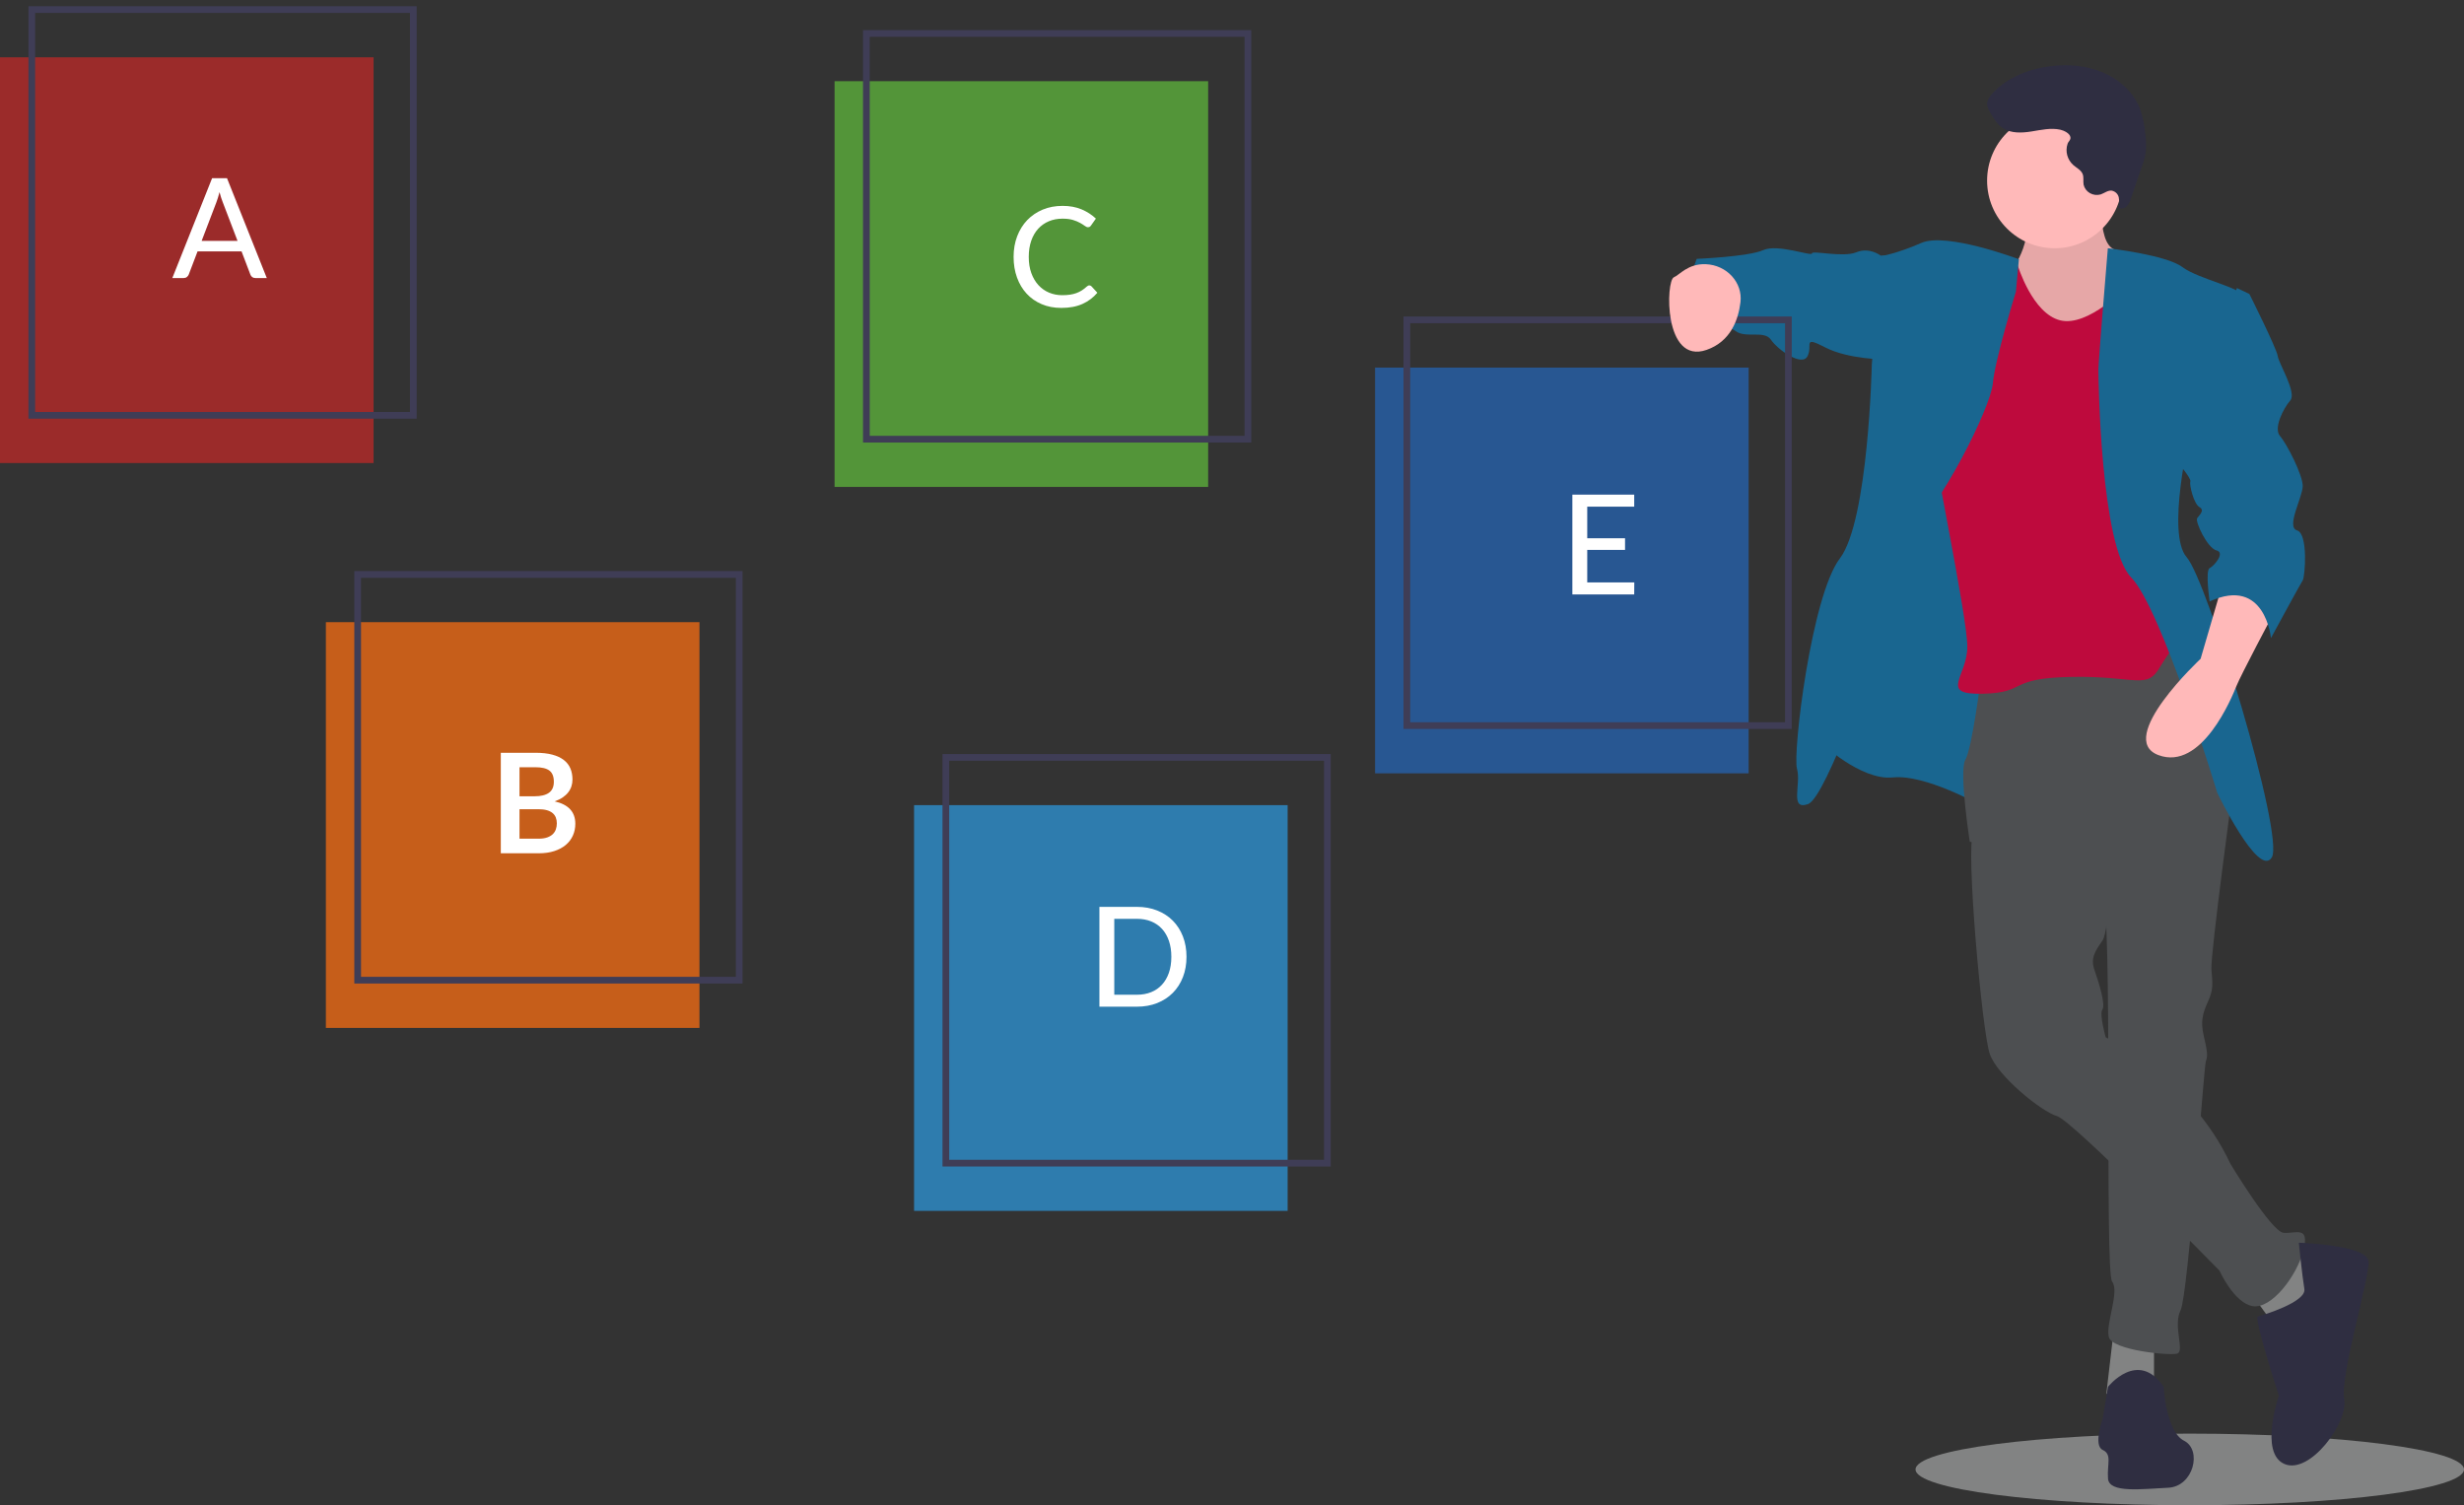 <?xml version="1.0" encoding="UTF-8"?>
<svg width="257px" height="157px" viewBox="0 0 257 157" version="1.1" xmlns="http://www.w3.org/2000/svg" xmlns:xlink="http://www.w3.org/1999/xlink">
    <rect x="0" y="0" width="257" height="157" fill="#333333" stroke="none"/>
    <!-- Generator: Sketch 54 (76480) - https://sketchapp.com -->
    <title>Group 2</title>
    <desc>Created with Sketch.</desc>
    <g id="principal" stroke="none" stroke-width="1" fill="none" fill-rule="evenodd">
        <g id="Comparador-rentabilidad-v2" transform="translate(-59, -210)">
            <g id="Group-2" transform="translate(59, 211)">
                <g id="undraw_all_the_data_h4ki">
                    <ellipse id="Oval" fill="#828383" fill-rule="nonzero" cx="228.398" cy="152.266" rx="28.602" ry="3.734"></ellipse>
                    <path d="M219.33,18.203 C219.33,18.203 218.52,24.345 220.603,25.054 C222.685,25.763 222.107,31.196 222.107,31.196 L215.859,36.038 L210.305,36.511 L208.916,29.188 L209.726,27.298 C209.726,27.298 212.85,23.518 210.652,19.621 C208.453,15.723 219.33,18.203 219.33,18.203 Z" id="Path" fill="#FFB9B9" fill-rule="nonzero"></path>
                    <path d="M219.33,18.203 C219.33,18.203 218.52,24.345 220.603,25.054 C222.685,25.763 222.107,31.196 222.107,31.196 L215.859,36.038 L210.305,36.511 L208.916,29.188 L209.726,27.298 C209.726,27.298 212.85,23.518 210.652,19.621 C208.453,15.723 219.33,18.203 219.33,18.203 Z" id="Path" fill="#000000" fill-rule="nonzero" opacity="0.1"></path>
                    <path d="M213.89,65.856 L206.538,82.979 C206.538,82.979 200.819,79.739 197.434,80.086 C194.05,80.434 189.848,76.384 189.848,76.384 L194.05,56.254 L201.869,34.851 L212.723,41.677 L213.89,65.856 Z" id="Path" fill="#196690" fill-rule="nonzero"></path>
                    <path d="M213.89,65.856 L206.538,82.979 C206.538,82.979 200.819,79.739 197.434,80.086 C194.05,80.434 189.848,76.384 189.848,76.384 L194.05,56.254 L201.869,34.851 L212.723,41.677 L213.89,65.856 Z" id="Path" fill="#196690" fill-rule="nonzero" opacity="0.1"></path>
                    <polygon id="Path" fill="#828383" fill-rule="nonzero" points="224.668 138.693 224.668 144.383 219.694 144.383 220.467 137.745"></polygon>
                    <polygon id="Path" fill="#828383" fill-rule="nonzero" points="239.159 129.447 242.906 131.66 240.181 137.745 237.342 137.413 234.616 133.651"></polygon>
                    <path d="M226.168,64.723 L232.958,80.786 C232.958,80.786 230.541,98.583 230.656,100.085 C230.771,101.587 230.886,102.165 230.311,103.436 C229.736,104.707 229.505,105.516 229.851,107.019 C230.196,108.521 230.311,109.099 230.081,109.676 C229.851,110.254 228.239,134.06 227.434,135.678 C226.628,137.295 227.894,139.953 227.089,140.185 C226.283,140.416 220.298,139.838 219.953,138.451 C219.608,137.064 221.104,133.713 220.298,132.673 C219.493,131.633 220.413,94.191 219.263,91.649 C218.112,89.107 205.452,86.795 205.452,86.795 C205.452,86.795 204.301,79.4 204.992,78.244 C205.682,77.088 206.603,69.808 206.603,69.808 L226.168,64.723 Z" id="Path" fill="#4D4F51" fill-rule="nonzero"></path>
                    <path d="M219.87,143.648 C219.87,143.648 222.998,139.7 225.678,143.648 C225.678,143.648 225.902,148.314 227.801,149.272 C229.7,150.229 228.806,154.057 226.125,154.177 C223.444,154.297 219.982,154.775 219.87,153.22 C219.758,151.664 220.317,150.707 219.311,150.229 C218.306,149.75 219.311,146.998 219.311,146.998 L219.87,143.648 Z" id="Path" fill="#2F2E41" fill-rule="nonzero"></path>
                    <path d="M220.205,87.613 C220.205,87.613 220.09,95.955 219.284,97.114 C218.478,98.272 218.017,98.967 218.478,100.242 C218.938,101.516 219.629,103.833 219.284,104.297 C218.938,104.76 219.629,107.193 219.629,107.193 C219.629,107.193 228.497,111.48 232.644,120.401 C232.644,120.401 236.905,127.469 238.172,127.584 C239.438,127.7 240.936,126.773 240.245,129.438 C239.554,132.103 236.905,135.579 234.947,135.231 C232.989,134.884 231.492,131.524 231.492,131.524 C231.492,131.524 216.174,115.883 214.562,115.419 C212.95,114.956 208.343,111.248 207.537,108.931 C206.731,106.614 205.003,87.266 205.809,85.991 C206.615,84.717 209.61,82.979 209.61,82.979 L220.205,87.613 Z" id="Path" fill="#4D4F51" fill-rule="nonzero"></path>
                    <path d="M239.772,128.617 C239.772,128.617 246.933,128.847 247.048,130.569 C247.164,132.291 244.046,142.51 244.508,144.921 C244.97,147.333 240.927,152.844 238.271,151.696 C235.615,150.547 237.693,144.577 237.693,144.577 C237.693,144.577 235.037,136.425 235.499,136.31 C235.961,136.195 240.581,134.817 240.35,133.439 C240.119,132.062 239.772,128.617 239.772,128.617 Z" id="Path" fill="#2F2E41" fill-rule="nonzero"></path>
                    <ellipse id="Oval" fill="#FFB9B9" fill-rule="nonzero" cx="214.305" cy="17.84" rx="7.047" ry="7.053"></ellipse>
                    <path d="M221.798,28.907 C221.798,28.907 217.823,33.117 214.9,32.416 C211.977,31.714 210.457,26.686 210.457,26.686 L205.196,25.75 C205.196,25.75 201.455,42.355 201.455,43.993 C201.455,45.63 205.196,63.288 205.196,66.445 C205.196,69.602 202.156,71.473 206.833,71.357 C211.51,71.24 209.288,69.719 216.069,69.602 C222.85,69.485 223.902,71.006 225.305,68.55 C226.262,66.948 227.443,65.491 228.813,64.223 L226.358,55.57 L226.007,31.129 C226.007,31.129 223.009,25.282 221.644,25.75 C221.644,25.75 222.383,28.323 221.798,28.907 Z" id="Path" fill="#BE0A3D" fill-rule="nonzero"></path>
                    <path d="M219.852,24.894 C219.852,24.894 225.916,25.574 227.622,26.855 C229.328,28.135 234.105,29.066 233.992,29.998 C233.878,30.929 228.418,44.2 228.418,44.2 C228.418,44.2 225.916,54.677 228.077,57.122 C230.238,59.566 238.314,86.224 236.949,88.436 C235.584,90.648 231.262,81.684 231.262,81.684 C231.262,81.684 225.461,62.476 222.277,59.217 C219.092,55.957 218.865,38.379 218.865,37.564 C218.865,36.749 219.852,24.894 219.852,24.894 Z" id="Path" fill="#196690" fill-rule="nonzero"></path>
                    <path d="M210.574,26.042 C210.574,26.042 203.035,23.184 200.396,24.339 C197.756,25.493 196.15,25.724 196.15,25.724 L195.232,37.038 C195.232,37.038 194.887,53.315 191.904,57.241 C188.92,61.166 186.969,77.559 187.428,79.175 C187.887,80.792 186.625,83.562 188.576,82.87 C190.527,82.177 195.92,66.245 195.92,66.245 C195.92,66.245 195.92,57.125 199.133,54.585 C202.347,52.046 207.625,41.54 207.855,39 C208.084,36.46 210.265,29.418 210.265,29.418 L210.574,26.042 Z" id="Path" fill="#196690" fill-rule="nonzero"></path>
                    <path d="M237.103,63.039 C237.103,63.039 233.711,69.427 233.259,70.568 C232.806,71.708 229.64,79.466 225.117,77.755 C220.594,76.043 229.527,67.716 229.527,67.716 L231.562,60.757 C231.562,60.757 236.877,59.616 237.103,63.039 Z" id="Path" fill="#FFB9B9" fill-rule="nonzero"></path>
                    <path d="M197.31,25.658 L196.154,25.658 C196.154,25.658 194.999,24.746 193.612,25.316 C192.226,25.886 188.99,25.088 188.99,25.43 C188.99,25.772 185.408,24.404 183.906,25.088 C182.404,25.772 176.974,26 176.974,26 C176.974,26 174.778,31.473 176.28,32.5 C177.782,33.526 179.978,32.728 181.018,33.526 C182.058,34.324 184.022,33.412 184.715,34.438 C185.408,35.464 187.95,37.289 188.528,36.148 C189.106,35.008 187.95,33.982 190.377,35.236 C192.803,36.49 196.616,36.49 196.616,36.49 L197.31,25.658 Z" id="Path" fill="#196690" fill-rule="nonzero"></path>
                    <path d="M214.902,12.53 C213.912,12.309 212.885,12.554 211.883,12.712 C210.881,12.871 209.777,12.923 208.929,12.383 C208.303,11.984 207.919,11.324 207.557,10.689 C207.406,10.463 207.306,10.208 207.262,9.942 C207.219,9.472 207.529,9.044 207.857,8.695 C209.382,7.076 211.61,6.19 213.857,5.908 C215.704,5.677 217.629,5.832 219.335,6.554 C221.041,7.277 222.507,8.601 223.178,10.28 C223.487,11.139 223.679,12.034 223.752,12.941 C223.853,13.608 223.866,14.285 223.79,14.955 C223.7,15.453 223.565,15.941 223.386,16.415 L222.275,19.656 C222.195,19.963 222.046,20.248 221.839,20.492 C221.619,20.737 221.259,20.813 220.954,20.679 C221.042,20.327 221.056,19.961 220.993,19.604 C220.922,19.24 220.629,18.954 220.253,18.882 C219.843,18.84 219.493,19.147 219.105,19.279 C218.727,19.387 218.32,19.338 217.981,19.143 C217.643,18.948 217.404,18.626 217.322,18.254 C217.261,17.883 217.364,17.486 217.219,17.138 C217.048,16.731 216.597,16.517 216.258,16.224 C215.625,15.661 215.389,14.794 215.651,14.003 C215.741,13.733 215.998,13.61 215.947,13.3 C215.879,12.894 215.259,12.61 214.902,12.53 Z" id="Path" fill="#2F2E41" fill-rule="nonzero"></path>
                    <rect id="Rectangle" fill="#2660AA" fill-rule="nonzero" opacity="0.8" x="143.423" y="37.34" width="38.965" height="42.319"></rect>
                    <rect id="Rectangle-Copy" fill="#2E8ECD" fill-rule="nonzero" opacity="0.8" x="95.339" y="82.979" width="38.965" height="42.319"></rect>
                    <rect id="Rectangle-Copy-3" fill="#B52A29" fill-rule="nonzero" opacity="0.8" x="0" y="4.979" width="38.965" height="42.319"></rect>
                    <rect id="Rectangle-Copy-5" fill="#EB6915" fill-rule="nonzero" opacity="0.8" x="33.99" y="63.894" width="38.965" height="42.319"></rect>
                    <rect id="Rectangle-Copy-7" fill="#5CAE3B" fill-rule="nonzero" opacity="0.8" x="87.048" y="7.468" width="38.965" height="42.319"></rect>
                    <rect id="Rectangle" stroke="#3F3D56" stroke-width="0.7" x="146.739" y="32.362" width="39.794" height="42.319"></rect>
                    <rect id="Rectangle-Copy-2" stroke="#3F3D56" stroke-width="0.7" x="98.655" y="78" width="39.794" height="42.319"></rect>
                    <rect id="Rectangle-Copy-4" stroke="#3F3D56" stroke-width="0.7" x="3.316" y="0" width="39.794" height="42.319"></rect>
                    <rect id="Rectangle-Copy-6" stroke="#3F3D56" stroke-width="0.7" x="37.306" y="58.915" width="39.794" height="42.319"></rect>
                    <rect id="Rectangle-Copy-8" stroke="#3F3D56" stroke-width="0.7" x="90.365" y="2.489" width="39.794" height="42.319"></rect>
                    <path d="M177.913,26.556 C180.128,26.645 181.775,28.487 181.535,30.509 C181.318,32.341 180.517,34.62 177.994,35.496 C173.498,37.056 173.741,28.253 174.592,27.918 C175.159,27.696 176.05,26.482 177.913,26.556 Z" id="Path" fill="#FFB9B9" fill-rule="nonzero"></path>
                    <path d="M233.312,29.043 L234.614,29.661 C234.614,29.661 237.456,35.334 237.574,36.145 C237.692,36.955 239.587,39.966 238.876,40.776 C238.166,41.587 237.1,43.671 237.811,44.481 C238.521,45.292 240.179,48.533 240.179,49.691 C240.179,50.849 238.403,53.975 239.587,54.322 C240.771,54.67 240.416,59.185 240.179,59.533 C239.942,59.88 236.864,65.553 236.864,65.553 C236.864,65.553 236.272,59.069 230.47,61.732 C230.47,61.732 229.996,58.491 230.47,58.259 C230.944,58.027 232.128,56.638 231.18,56.407 C230.233,56.175 228.931,53.396 229.168,53.049 C229.404,52.702 229.996,52.238 229.404,51.891 C228.812,51.544 228.339,49.575 228.457,49.228 C228.576,48.881 227.155,47.26 227.155,47.26 L233.312,29.043 Z" id="Path" fill="#196690" fill-rule="nonzero"></path>
                </g>
                <path d="M24.774,24.121 L23.23,20.083 C23.119,19.807 23.008,19.46 22.896,19.039 C22.843,19.247 22.789,19.44 22.733,19.619 C22.678,19.798 22.623,19.957 22.57,20.098 L21.033,24.121 L24.774,24.121 Z M27.826,28 L26.637,28 C26.502,28 26.391,27.966 26.304,27.898 C26.217,27.831 26.154,27.744 26.115,27.637 L25.195,25.223 L20.605,25.223 L19.685,27.637 C19.651,27.729 19.588,27.813 19.496,27.888 C19.404,27.963 19.293,28 19.163,28 L17.974,28 L22.121,17.589 L23.679,17.589 L27.826,28 Z" id="A" fill="#FFFFFF" fill-rule="nonzero"></path>
                <path d="M52.235,88 L52.235,77.516 L55.853,77.516 C56.539,77.516 57.125,77.582 57.611,77.712 C58.097,77.843 58.495,78.029 58.807,78.27 C59.119,78.512 59.347,78.805 59.492,79.148 C59.637,79.491 59.71,79.878 59.71,80.308 C59.71,80.554 59.674,80.79 59.601,81.015 C59.529,81.239 59.416,81.45 59.264,81.645 C59.112,81.841 58.918,82.019 58.684,82.178 C58.45,82.338 58.17,82.473 57.847,82.584 C59.287,82.908 60.007,83.686 60.007,84.919 C60.007,85.363 59.923,85.774 59.753,86.151 C59.584,86.528 59.338,86.853 59.014,87.126 C58.69,87.399 58.291,87.613 57.818,87.768 C57.344,87.923 56.803,88 56.194,88 L52.235,88 Z M54.185,83.403 L54.185,86.478 L56.165,86.478 C56.527,86.478 56.83,86.434 57.075,86.347 C57.319,86.26 57.514,86.144 57.662,85.999 C57.809,85.854 57.915,85.685 57.981,85.492 C58.046,85.298 58.079,85.093 58.079,84.875 C58.079,84.648 58.042,84.444 57.97,84.263 C57.897,84.081 57.784,83.927 57.629,83.799 C57.474,83.671 57.276,83.573 57.035,83.505 C56.793,83.437 56.501,83.403 56.157,83.403 L54.185,83.403 Z M54.185,82.055 L55.744,82.055 C56.406,82.055 56.909,81.934 57.252,81.692 C57.595,81.451 57.767,81.067 57.767,80.54 C57.767,79.994 57.612,79.605 57.303,79.373 C56.994,79.14 56.51,79.025 55.853,79.025 L54.185,79.025 L54.185,82.055 Z" id="B" fill="#FFFFFF" fill-rule="nonzero"></path>
                <path d="M113.623,28.767 C113.71,28.767 113.785,28.801 113.848,28.869 L114.457,29.535 C114.031,30.038 113.513,30.427 112.901,30.703 C112.29,30.978 111.554,31.116 110.694,31.116 C109.94,31.116 109.257,30.986 108.646,30.724 C108.034,30.463 107.512,30.099 107.08,29.63 C106.647,29.161 106.312,28.6 106.076,27.948 C105.839,27.295 105.72,26.578 105.72,25.794 C105.72,25.011 105.845,24.294 106.094,23.641 C106.343,22.989 106.692,22.428 107.141,21.959 C107.591,21.49 108.129,21.126 108.754,20.864 C109.38,20.603 110.073,20.473 110.832,20.473 C111.571,20.473 112.228,20.594 112.804,20.835 C113.379,21.077 113.879,21.399 114.304,21.8 L113.797,22.517 C113.763,22.571 113.721,22.614 113.67,22.648 C113.619,22.682 113.553,22.699 113.471,22.699 C113.379,22.699 113.271,22.653 113.148,22.561 C113.025,22.469 112.863,22.366 112.662,22.253 C112.462,22.139 112.214,22.037 111.919,21.945 C111.624,21.853 111.257,21.807 110.817,21.807 C110.3,21.807 109.826,21.898 109.396,22.079 C108.966,22.26 108.595,22.521 108.283,22.862 C107.971,23.203 107.73,23.621 107.558,24.116 C107.387,24.612 107.301,25.171 107.301,25.794 C107.301,26.428 107.39,26.991 107.569,27.484 C107.748,27.977 107.994,28.395 108.309,28.738 C108.623,29.081 108.993,29.342 109.418,29.521 C109.843,29.7 110.302,29.789 110.795,29.789 C111.095,29.789 111.364,29.771 111.604,29.735 C111.843,29.699 112.063,29.644 112.263,29.572 C112.464,29.499 112.654,29.406 112.833,29.293 C113.011,29.179 113.188,29.043 113.362,28.883 C113.401,28.849 113.442,28.821 113.485,28.8 C113.529,28.778 113.575,28.767 113.623,28.767 Z" id="C" fill="#FFFFFF" fill-rule="nonzero"></path>
                <path d="M123.754,98.794 C123.754,99.573 123.629,100.281 123.38,100.919 C123.132,101.557 122.78,102.104 122.326,102.561 C121.871,103.018 121.328,103.372 120.694,103.623 C120.061,103.874 119.358,104 118.585,104 L114.67,104 L114.67,93.589 L118.585,93.589 C119.358,93.589 120.061,93.715 120.694,93.966 C121.328,94.217 121.871,94.571 122.326,95.028 C122.78,95.485 123.132,96.033 123.38,96.674 C123.629,97.314 123.754,98.021 123.754,98.794 Z M122.173,98.794 C122.173,98.176 122.089,97.621 121.92,97.131 C121.75,96.64 121.51,96.224 121.198,95.884 C120.886,95.543 120.51,95.283 120.067,95.104 C119.625,94.925 119.131,94.836 118.585,94.836 L116.221,94.836 L116.221,102.753 L118.585,102.753 C119.131,102.753 119.625,102.664 120.067,102.485 C120.51,102.306 120.886,102.046 121.198,101.705 C121.51,101.365 121.75,100.95 121.92,100.462 C122.089,99.974 122.173,99.418 122.173,98.794 Z" id="D" fill="#FFFFFF" fill-rule="nonzero"></path>
                <polygon id="E" fill="#FFFFFF" fill-rule="nonzero" points="170.46 59.746 170.452 61 164 61 164 50.589 170.452 50.589 170.452 51.843 165.552 51.843 165.552 55.142 169.495 55.142 169.495 56.353 165.552 56.353 165.552 59.746"></polygon>
            </g>
        </g>
    </g>
</svg>